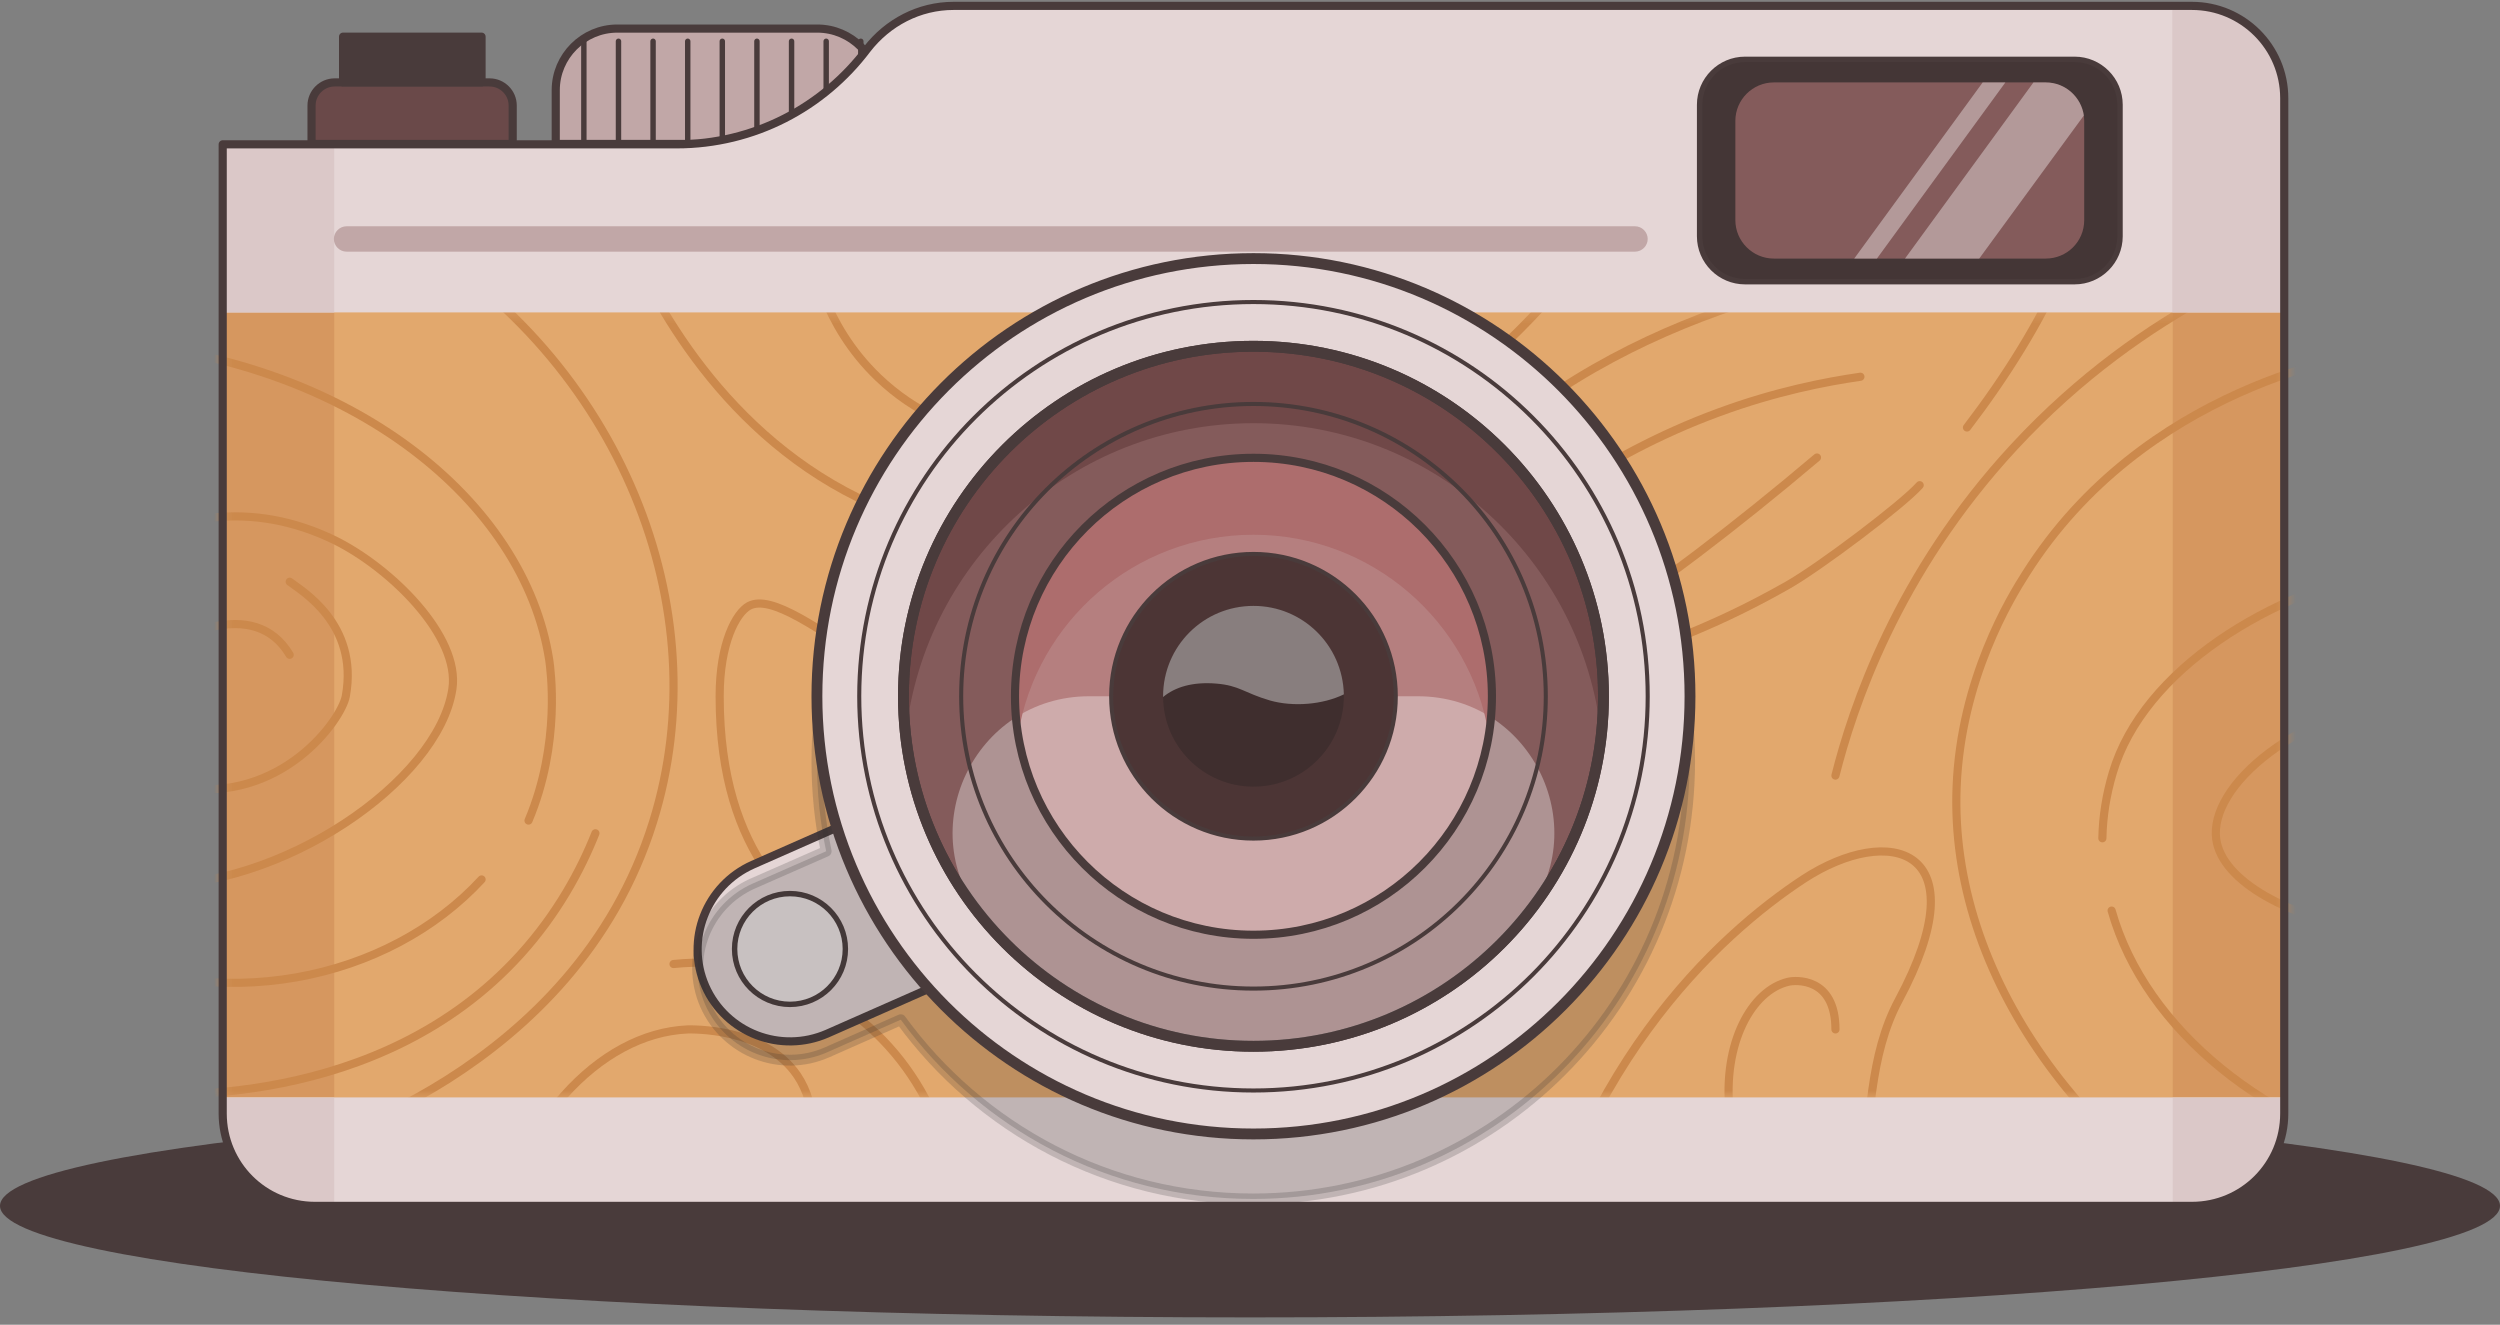 <svg width="251" height="133" viewBox="0 0 251 133" fill="none" xmlns="http://www.w3.org/2000/svg">
<rect x="0" y="0" width="251" height="133" fill="#808080" stroke="none"/>
<g style="mix-blend-mode:luminosity">
<path d="M125.5 132.267C194.812 132.267 251 127.253 251 121.069C251 114.884 194.812 109.87 125.5 109.87C56.188 109.87 0 114.884 0 121.069C0 127.253 56.188 132.267 125.5 132.267Z" fill="#493B3B"/>
<path d="M88.234 14.453H55.797V9.047C55.797 5.649 58.577 2.869 61.975 2.869H82.055C85.454 2.869 88.234 5.649 88.234 9.047V14.453Z" fill="#C1A7A7"/>
<path d="M88.234 14.453H55.797V9.047C55.797 5.649 58.577 2.869 61.975 2.869H82.055C85.454 2.869 88.234 5.649 88.234 9.047V14.453Z" stroke="#493B3B" stroke-width="0.818" stroke-miterlimit="10" stroke-linecap="round" stroke-linejoin="round"/>
<path d="M86.424 4.144V14.454" stroke="#493B3B" stroke-width="0.545" stroke-miterlimit="10" stroke-linecap="round" stroke-linejoin="round"/>
<path d="M82.949 4.144V14.454" stroke="#493B3B" stroke-width="0.545" stroke-miterlimit="10" stroke-linecap="round" stroke-linejoin="round"/>
<path d="M79.473 4.144V14.454" stroke="#493B3B" stroke-width="0.545" stroke-miterlimit="10" stroke-linecap="round" stroke-linejoin="round"/>
<path d="M75.996 4.144V14.454" stroke="#493B3B" stroke-width="0.545" stroke-miterlimit="10" stroke-linecap="round" stroke-linejoin="round"/>
<path d="M72.519 4.144V14.454" stroke="#493B3B" stroke-width="0.545" stroke-miterlimit="10" stroke-linecap="round" stroke-linejoin="round"/>
<path d="M69.047 4.144V14.454" stroke="#493B3B" stroke-width="0.545" stroke-miterlimit="10" stroke-linecap="round" stroke-linejoin="round"/>
<path d="M65.568 4.144V14.454" stroke="#493B3B" stroke-width="0.545" stroke-miterlimit="10" stroke-linecap="round" stroke-linejoin="round"/>
<path d="M62.096 4.144V14.454" stroke="#493B3B" stroke-width="0.545" stroke-miterlimit="10" stroke-linecap="round" stroke-linejoin="round"/>
<path d="M58.619 4.144V14.455" stroke="#493B3B" stroke-width="0.545" stroke-miterlimit="10" stroke-linecap="round" stroke-linejoin="round"/>
<path d="M220.07 0.591H95.729C92.292 0.591 89.125 2.251 87.04 4.954C82.677 10.747 75.726 14.492 67.925 14.492H22.359V111.803C22.359 116.939 26.491 121.071 31.627 121.071H220.07C225.206 121.071 229.338 116.939 229.338 111.803V9.858C229.338 4.723 225.167 0.591 220.07 0.591Z" fill="#E2A86D"/>
<path d="M33.558 31.368H22.359V110.182H33.558V31.368Z" fill="#D6975F"/>
<path d="M229.339 31.368H218.141V110.182H229.339V31.368Z" fill="#D6975F"/>
<mask id="mask0_1046_52164" style="mask-type:alpha" maskUnits="userSpaceOnUse" x="22" y="31" width="208" height="80">
<path d="M229.348 31.296H22.369V110.225H229.348V31.296Z" fill="#E2A86D"/>
</mask>
<g mask="url(#mask0_1046_52164)">
<path d="M40.665 23.422C62.289 36.204 72.252 61.111 65.572 82.504C57.694 107.797 30.663 115.134 29.08 115.52" stroke="#CC894C" stroke-width="0.818" stroke-miterlimit="10" stroke-linecap="round" stroke-linejoin="round"/>
<path d="M48.351 88.296C39.084 98.335 21.977 102.352 6.492 94.667" stroke="#CC894C" stroke-width="0.818" stroke-miterlimit="10" stroke-linecap="round" stroke-linejoin="round"/>
<path d="M11.705 34.426C35.145 36.395 52.637 50.142 55.147 66.284C55.263 67.133 56.344 74.624 53.062 82.386" stroke="#CC894C" stroke-width="0.818" stroke-miterlimit="10" stroke-linecap="round" stroke-linejoin="round"/>
<path d="M7.652 57.596C16.92 51.032 25.57 50.337 33.602 54.237C39.24 57.017 46.229 63.891 45.418 69.181C44.028 78.449 28.196 89.338 14.565 88.875" stroke="#CC894C" stroke-width="0.818" stroke-miterlimit="10" stroke-linecap="round" stroke-linejoin="round"/>
<path d="M29.085 58.406C30.167 59.255 36.036 62.576 34.723 69.875C34.298 72.269 28.236 80.725 18.08 79.026" stroke="#CC894C" stroke-width="0.818" stroke-miterlimit="10" stroke-linecap="round" stroke-linejoin="round"/>
<path d="M12.285 67.441C17.576 63.541 25.569 59.834 29.083 65.742" stroke="#CC894C" stroke-width="0.818" stroke-miterlimit="10" stroke-linecap="round" stroke-linejoin="round"/>
<path d="M12.285 109.727C16.07 110.036 38.119 111.426 52.252 95.825C55.92 91.771 58.276 87.446 59.782 83.661" stroke="#CC894C" stroke-width="0.818" stroke-miterlimit="10" stroke-linecap="round" stroke-linejoin="round"/>
<path d="M62.678 23.421C65.419 29.87 72.602 43.965 87.585 50.645C110.136 60.724 141.762 50.182 161.726 22.263" stroke="#CC894C" stroke-width="0.818" stroke-miterlimit="10" stroke-linecap="round" stroke-linejoin="round"/>
<path d="M81.213 23.999C81.483 26.084 82.603 32.572 88.164 37.901C95.655 45.083 105.193 44.388 106.699 44.272" stroke="#CC894C" stroke-width="0.818" stroke-miterlimit="10" stroke-linecap="round" stroke-linejoin="round"/>
<path d="M85.769 95.437C80.363 91.923 72.254 86.207 72.254 69.912C72.254 64.544 73.914 61.532 75.189 60.837C79.629 58.443 93.84 74.391 111.912 79.025C125.968 82.655 149.33 73.928 182.424 45.932" stroke="#CC894C" stroke-width="0.818" stroke-miterlimit="10" stroke-linecap="round" stroke-linejoin="round"/>
<path d="M193.544 26.316C181.418 27.861 157.284 32.919 141.992 52.382C141.143 53.424 131.952 65.24 134.462 68.021C136.123 69.836 148.711 50.181 172.537 41.415C178.291 39.291 183.311 38.326 186.786 37.824" stroke="#CC894C" stroke-width="0.818" stroke-miterlimit="10" stroke-linecap="round" stroke-linejoin="round"/>
<path d="M48.775 126.524C51.594 112.931 60.128 103.74 69.049 103.354C69.357 103.354 76.772 103.123 80.054 107.988C83.993 113.858 80.71 125.365 69.628 134.633" stroke="#CC894C" stroke-width="0.818" stroke-miterlimit="10" stroke-linecap="round" stroke-linejoin="round"/>
<path d="M67.621 96.788C78.163 95.707 87.585 101.036 92.451 109.492C98.668 120.189 97.625 133.125 86.388 141.582" stroke="#CC894C" stroke-width="0.818" stroke-miterlimit="10" stroke-linecap="round" stroke-linejoin="round"/>
<path d="M192.736 48.713C191.076 50.605 182.696 56.938 179.414 58.792C162.346 68.446 159.991 63.271 143.116 82.386C134.002 92.696 126.086 117.874 112.455 135.212" stroke="#CC894C" stroke-width="0.818" stroke-miterlimit="10" stroke-linecap="round" stroke-linejoin="round"/>
<path d="M211.077 11.373C210.768 21.49 205.401 32.572 197.484 42.921" stroke="#CC894C" stroke-width="0.818" stroke-miterlimit="10" stroke-linecap="round" stroke-linejoin="round"/>
<path d="M239.885 35.006C236.294 35.508 215.21 38.906 203.393 57.596C201.887 59.952 196.867 68.138 196.443 79.028C195.709 97.834 209.147 116.485 230.038 127.104" stroke="#CC894C" stroke-width="0.818" stroke-miterlimit="10" stroke-linecap="round" stroke-linejoin="round"/>
<path d="M212.006 91.422C215.404 103.432 227.645 113.201 242.782 116.715" stroke="#CC894C" stroke-width="0.818" stroke-miterlimit="10" stroke-linecap="round" stroke-linejoin="round"/>
<path d="M240.464 57.016C228.03 59.333 215.171 67.249 212.121 77.598C211.464 79.799 211.117 82 211.078 84.162" stroke="#CC894C" stroke-width="0.818" stroke-miterlimit="10" stroke-linecap="round" stroke-linejoin="round"/>
<path d="M152.422 135.212C157.249 107.448 172.734 93.739 181.074 88.256C189.647 82.657 198.915 84.974 190.612 100.458C184.743 111.425 190.96 127.103 177.869 136.95" stroke="#CC894C" stroke-width="0.818" stroke-miterlimit="10" stroke-linecap="round" stroke-linejoin="round"/>
<path d="M244.518 69.18C230.153 71.304 221.812 79.027 222.507 84.24C223.086 88.526 229.921 92.156 238.146 93.508" stroke="#CC894C" stroke-width="0.818" stroke-miterlimit="10" stroke-linecap="round" stroke-linejoin="round"/>
<path d="M184.277 77.869C185.976 71.15 190.417 57.596 202.233 44.853C215.363 30.681 230.307 25.352 236.987 23.421" stroke="#CC894C" stroke-width="0.818" stroke-miterlimit="10" stroke-linecap="round" stroke-linejoin="round"/>
<path d="M173.66 111.694C172.926 104.743 175.861 99.414 179.568 98.564C180.225 98.41 184.279 98.062 184.279 103.353" stroke="#CC894C" stroke-width="0.818" stroke-miterlimit="10" stroke-linecap="round" stroke-linejoin="round"/>
</g>
<path d="M83.061 103.772L102.485 95.199L94.993 78.247L75.57 86.82C70.897 88.905 68.773 94.35 70.82 99.022C72.905 103.733 78.389 105.818 83.061 103.772Z" fill="#E5D6D6"/>
<path d="M83.061 103.772L102.485 95.199L94.993 78.247L75.57 86.82C70.897 88.905 68.773 94.35 70.82 99.022C72.905 103.733 78.389 105.818 83.061 103.772Z" stroke="#493B3B" stroke-width="0.818" stroke-miterlimit="10" stroke-linecap="round" stroke-linejoin="round"/>
<path d="M79.314 100.839C82.386 100.839 84.875 98.349 84.875 95.278C84.875 92.207 82.386 89.718 79.314 89.718C76.243 89.718 73.754 92.207 73.754 95.278C73.754 98.349 76.243 100.839 79.314 100.839Z" fill="#EFE6E6"/>
<path d="M79.314 100.839C82.386 100.839 84.875 98.349 84.875 95.278C84.875 92.207 82.386 89.718 79.314 89.718C76.243 89.718 73.754 92.207 73.754 95.278C73.754 98.349 76.243 100.839 79.314 100.839Z" stroke="#493B3B" stroke-width="0.545" stroke-miterlimit="10" stroke-linecap="round" stroke-linejoin="round"/>
<path d="M22.359 110.181V111.765C22.359 116.9 26.491 121.032 31.627 121.032H220.07C225.206 121.032 229.338 116.9 229.338 111.765V110.181H22.359Z" fill="#E5D6D6"/>
<path opacity="0.2" d="M125.847 32.485C101.635 32.485 82.019 52.179 82.019 76.43C82.019 79.519 82.328 82.531 82.945 85.466L75.57 88.709C70.897 90.794 68.773 96.239 70.82 100.912C72.905 105.584 78.35 107.708 83.023 105.661L90.437 102.379C98.391 113.307 111.289 120.374 125.808 120.374C150.02 120.374 169.637 100.68 169.637 76.43C169.676 52.179 150.059 32.485 125.847 32.485Z" fill="#2D2D2D" stroke="#2D2D2D" stroke-width="1.09" stroke-miterlimit="10" stroke-linecap="round" stroke-linejoin="round"/>
<path d="M220.071 121.07H218.141V110.219H229.339V111.802C229.339 116.9 225.169 121.07 220.071 121.07Z" fill="#DBC8C8"/>
<path d="M31.627 121.07H33.558V110.219H22.359V111.802C22.359 116.9 26.491 121.07 31.627 121.07Z" fill="#DBC8C8"/>
<path d="M220.07 0.475H95.729C92.292 0.475 89.087 2.135 87.04 4.877C82.677 10.708 75.726 14.454 67.925 14.454H22.359V31.367H229.338V9.781C229.338 4.645 225.167 0.475 220.07 0.475Z" fill="#E5D6D6"/>
<path d="M33.558 14.841H22.359V31.368H33.558V14.841Z" fill="#DBC8C8"/>
<path d="M164.155 25.267H34.794C34.099 25.267 33.52 24.688 33.52 23.993C33.52 23.298 34.099 22.718 34.794 22.718H164.155C164.85 22.718 165.43 23.298 165.43 23.993C165.43 24.688 164.85 25.267 164.155 25.267Z" fill="#C1A7A7"/>
<path d="M220.032 0.475H218.102V31.367H229.3V9.743C229.3 4.645 225.168 0.475 220.032 0.475Z" fill="#DBC8C8"/>
<path d="M125.848 113.85C150.054 113.85 169.676 94.175 169.676 69.905C169.676 45.636 150.054 25.961 125.848 25.961C101.642 25.961 82.019 45.636 82.019 69.905C82.019 94.175 101.642 113.85 125.848 113.85Z" fill="#E5D6D6"/>
<path d="M125.847 105.046C145.254 105.046 160.987 89.313 160.987 69.906C160.987 50.498 145.254 34.766 125.847 34.766C106.44 34.766 90.707 50.498 90.707 69.906C90.707 89.313 106.44 105.046 125.847 105.046Z" fill="#845B5B"/>
<path d="M125.847 42.489C143.919 42.489 158.863 56.197 160.755 73.767C160.91 72.493 160.987 71.219 160.987 69.906C160.987 50.521 145.232 34.766 125.847 34.766C106.462 34.766 90.707 50.521 90.707 69.906C90.707 71.219 90.784 72.493 90.939 73.767C92.831 56.197 107.775 42.489 125.847 42.489Z" fill="#704848"/>
<path d="M220.07 0.591H95.729C92.292 0.591 89.125 2.251 87.04 4.954C82.677 10.747 75.726 14.492 67.925 14.492H22.359V111.803C22.359 116.939 26.491 121.071 31.627 121.071H220.07C225.206 121.071 229.338 116.939 229.338 111.803V9.858C229.338 4.723 225.167 0.591 220.07 0.591Z" stroke="#493B3B" stroke-width="0.818" stroke-miterlimit="10" stroke-linecap="round" stroke-linejoin="round"/>
<path d="M125.848 109.486C147.708 109.486 165.429 91.765 165.429 69.905C165.429 48.045 147.708 30.324 125.848 30.324C103.989 30.324 86.268 48.045 86.268 69.905C86.268 91.765 103.989 109.486 125.848 109.486Z" stroke="#493B3B" stroke-width="0.409" stroke-miterlimit="10" stroke-linecap="round" stroke-linejoin="round"/>
<path d="M125.847 105.046C145.254 105.046 160.987 89.313 160.987 69.906C160.987 50.498 145.254 34.766 125.847 34.766C106.44 34.766 90.707 50.498 90.707 69.906C90.707 89.313 106.44 105.046 125.847 105.046Z" stroke="#493B3B" stroke-width="1.09" stroke-miterlimit="10" stroke-linecap="round" stroke-linejoin="round"/>
<path d="M125.848 93.849C139.07 93.849 149.789 83.13 149.789 69.907C149.789 56.685 139.07 45.965 125.848 45.965C112.625 45.965 101.906 56.685 101.906 69.907C101.906 83.13 112.625 93.849 125.848 93.849Z" fill="#B57F7F"/>
<path opacity="0.34" d="M142.334 69.904C153.918 69.904 160.29 83.419 152.876 92.301C146.427 100.063 136.696 105.044 125.845 105.044C114.994 105.044 105.263 100.101 98.814 92.301C91.4 83.381 97.81 69.904 109.356 69.904H142.334Z" fill="white"/>
<path d="M125.848 53.688C137.741 53.688 147.627 62.416 149.48 73.769C149.673 72.494 149.789 71.22 149.789 69.907C149.789 56.7 139.054 45.965 125.848 45.965C112.641 45.965 101.906 56.7 101.906 69.907C101.906 71.22 102.022 72.494 102.215 73.769C104.069 62.377 113.954 53.688 125.848 53.688Z" fill="#AD6D6D"/>
<path d="M125.848 93.849C139.07 93.849 149.789 83.13 149.789 69.907C149.789 56.685 139.07 45.965 125.848 45.965C112.625 45.965 101.906 56.685 101.906 69.907C101.906 83.13 112.625 93.849 125.848 93.849Z" stroke="#493B3B" stroke-width="0.818" stroke-miterlimit="10" stroke-linecap="round" stroke-linejoin="round"/>
<path d="M125.848 84.192C133.739 84.192 140.136 77.795 140.136 69.904C140.136 62.014 133.739 55.617 125.848 55.617C117.957 55.617 111.561 62.014 111.561 69.904C111.561 77.795 117.957 84.192 125.848 84.192Z" fill="#4C3535"/>
<path d="M125.848 84.192C133.739 84.192 140.136 77.795 140.136 69.904C140.136 62.014 133.739 55.617 125.848 55.617C117.957 55.617 111.561 62.014 111.561 69.904C111.561 77.795 117.957 84.192 125.848 84.192Z" stroke="#493B3B" stroke-width="0.409" stroke-miterlimit="10" stroke-linecap="round" stroke-linejoin="round"/>
<path d="M125.848 78.98C130.86 78.98 134.923 74.918 134.923 69.906C134.923 64.894 130.86 60.831 125.848 60.831C120.836 60.831 116.773 64.894 116.773 69.906C116.773 74.918 120.836 78.98 125.848 78.98Z" fill="#3F2E2E"/>
<path d="M51.475 14.453H31.279V10.592C31.279 9.317 32.322 8.275 33.596 8.275H49.158C50.432 8.275 51.475 9.317 51.475 10.592V14.453Z" fill="#6A4949"/>
<path d="M51.475 14.453H31.279V10.592C31.279 9.317 32.322 8.275 33.596 8.275H49.158C50.432 8.275 51.475 9.317 51.475 10.592V14.453Z" stroke="#493B3B" stroke-width="0.818" stroke-miterlimit="10" stroke-linecap="round" stroke-linejoin="round"/>
<path d="M48.347 3.68H34.445V8.275H48.347V3.68Z" stroke="#493B3B" stroke-width="0.818" stroke-miterlimit="10" stroke-linecap="round" stroke-linejoin="round"/>
<path d="M48.347 3.68H34.445V8.275H48.347V3.68Z" fill="#493B3B"/>
<path d="M125.848 113.85C150.054 113.85 169.676 94.175 169.676 69.905C169.676 45.636 150.054 25.961 125.848 25.961C101.642 25.961 82.019 45.636 82.019 69.905C82.019 94.175 101.642 113.85 125.848 113.85Z" stroke="#493B3B" stroke-width="1.09" stroke-miterlimit="10" stroke-linecap="round" stroke-linejoin="round"/>
<path opacity="0.38" d="M125.848 60.831C120.828 60.831 116.773 64.886 116.773 69.906C116.773 69.944 116.773 69.944 116.773 69.983C117.971 68.979 119.747 68.438 122.102 68.631C124.458 68.824 124.883 69.558 127.509 70.33C129.825 70.987 132.799 70.755 134.923 69.713C134.807 64.77 130.791 60.831 125.848 60.831Z" fill="white"/>
<path d="M125.85 99.254C142.058 99.254 155.197 86.114 155.197 69.906C155.197 53.698 142.058 40.558 125.85 40.558C109.641 40.558 96.502 53.698 96.502 69.906C96.502 86.114 109.641 99.254 125.85 99.254Z" stroke="#493B3B" stroke-width="0.409" stroke-miterlimit="10" stroke-linecap="round" stroke-linejoin="round"/>
<path d="M125.847 105.046C145.254 105.046 160.987 89.313 160.987 69.906C160.987 50.498 145.254 34.766 125.847 34.766C106.44 34.766 90.707 50.498 90.707 69.906C90.707 89.313 106.44 105.046 125.847 105.046Z" stroke="#493B3B" stroke-width="1.09" stroke-miterlimit="10" stroke-linecap="round" stroke-linejoin="round"/>
<path d="M208.293 28.28H175.199C172.689 28.28 170.643 26.233 170.643 23.723V10.517C170.643 8.007 172.689 5.96 175.199 5.96H208.293C210.803 5.96 212.849 8.007 212.849 10.517V23.723C212.849 26.233 210.803 28.28 208.293 28.28Z" fill="#443636"/>
<path d="M208.293 28.28H175.199C172.689 28.28 170.643 26.233 170.643 23.723V10.517C170.643 8.007 172.689 5.96 175.199 5.96H208.293C210.803 5.96 212.849 8.007 212.849 10.517V23.723C212.849 26.233 210.803 28.28 208.293 28.28Z" stroke="#493B3B" stroke-width="0.545" stroke-miterlimit="10" stroke-linecap="round" stroke-linejoin="round"/>
<path d="M205.393 25.961H178.092C175.968 25.961 174.23 24.223 174.23 22.099V12.136C174.23 10.012 175.968 8.275 178.092 8.275H205.393C207.517 8.275 209.255 10.012 209.255 12.136V22.099C209.255 24.262 207.517 25.961 205.393 25.961Z" fill="#845B5B"/>
<path opacity="0.38" d="M198.714 25.961L209.218 11.596C208.948 9.742 207.364 8.275 205.395 8.275H204.159L191.262 25.961H198.714Z" fill="white"/>
<path opacity="0.38" d="M188.442 25.961L201.34 8.275H199.062L186.164 25.961H188.442Z" fill="white"/>
</g>
</svg>
